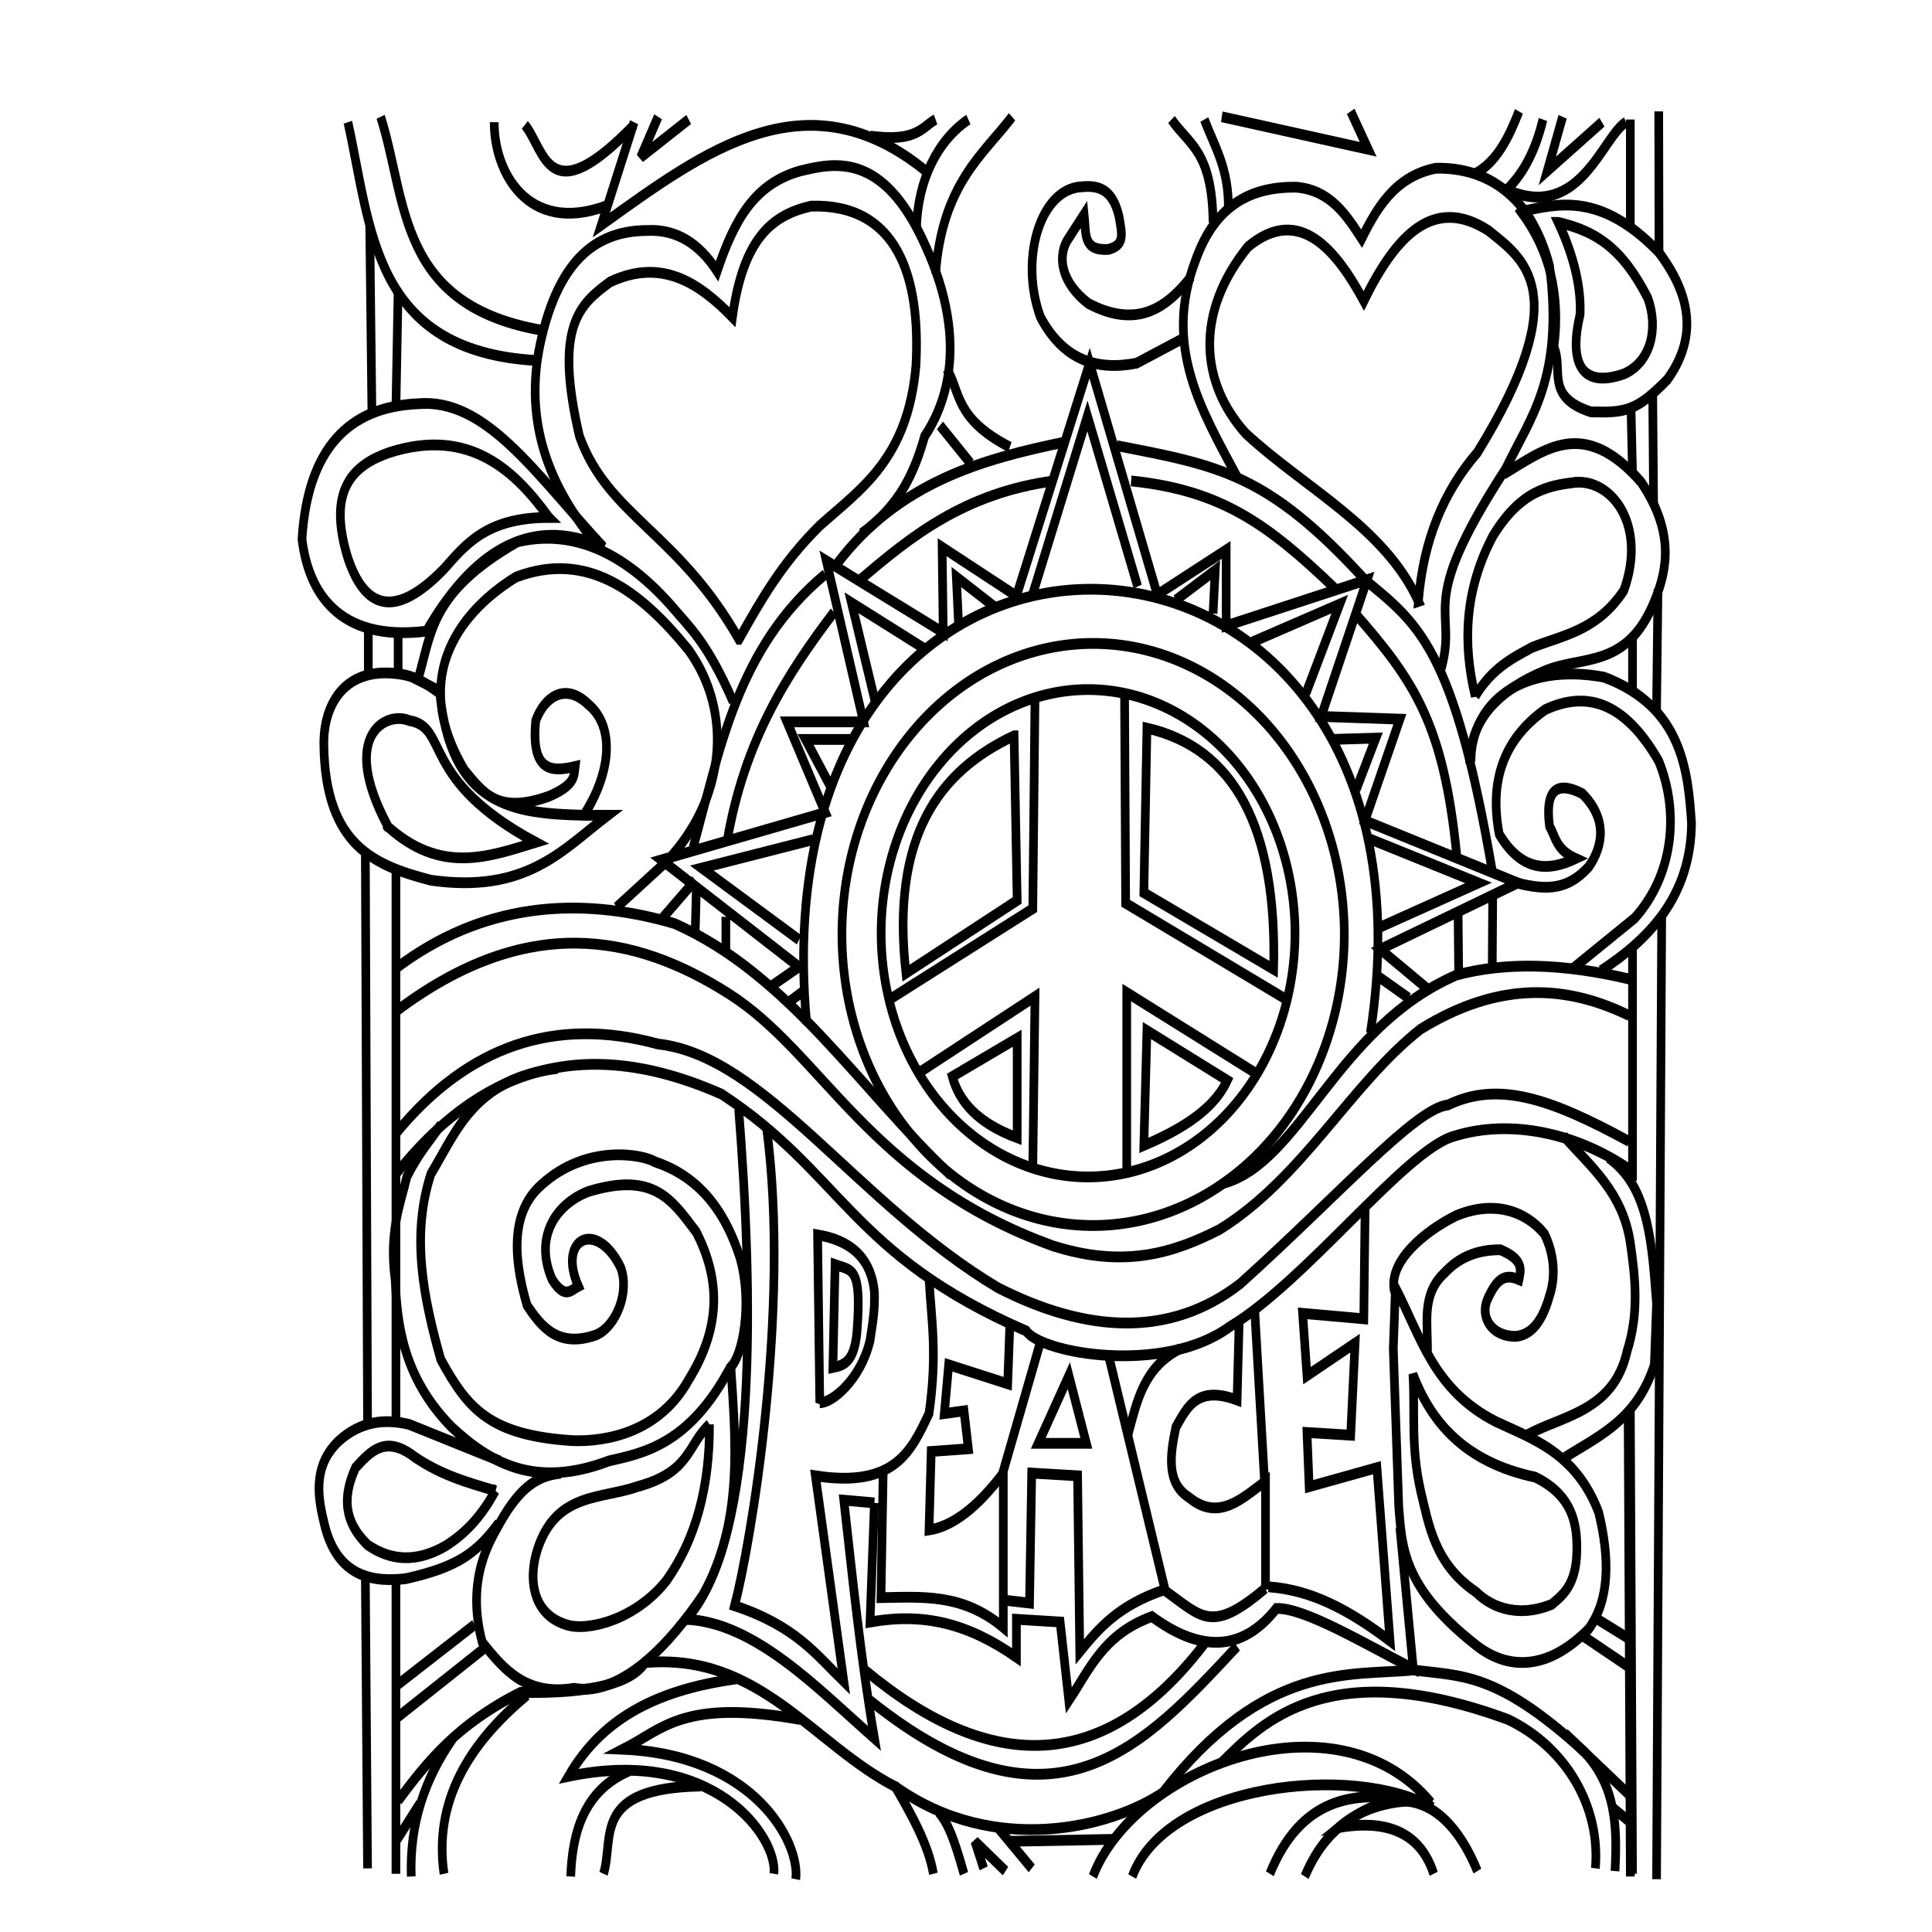<?xml version="1.0" encoding="UTF-8" standalone="no"?>
<!-- Created with Inkscape (http://www.inkscape.org/) -->
<svg
    xmlns:dc="http://purl.org/dc/elements/1.1/"
    xmlns:cc="http://creativecommons.org/ns#"
    xmlns:rdf="http://www.w3.org/1999/02/22-rdf-syntax-ns#"
    xmlns:svg="http://www.w3.org/2000/svg"
    xmlns="http://www.w3.org/2000/svg"
    xmlns:inkscape="http://www.inkscape.org/namespaces/inkscape"
    xmlns:sodipodi="http://sodipodi.sourceforge.net/DTD/sodipodi-0.dtd"
    xmlns:ns1="http://sozi.baierouge.fr"
    xmlns:xlink="http://www.w3.org/1999/xlink"
    version="1.1"
    width="1000"
    height="1000"
    id="svg2"
  >
  <defs
      id="defs4"
  />
  <g
      transform="translate(0,-52.362)"
      id="layer1"
    >
    <g
        transform="matrix(2.53,0,0,3.135,-660.15,-1199.364)"
        id="g3292"
        style="stroke:#000000;stroke-width:1.775;stroke-miterlimit:4;stroke-opacity:1;stroke-dasharray:none"
      >
      <path
          d="m 468.394,468.394 0.632,27.181 -22.756,12.01 c -3.12,-22.604 6.775,-33.377 22.124,-39.191 z"
          transform="translate(0,52.362)"
          id="path3000"
          style="fill:none;stroke:#000000;stroke-width:1.775;stroke-linecap:butt;stroke-linejoin:miter;stroke-miterlimit:4;stroke-opacity:1;stroke-dasharray:none"
      />
      <path
          d="m 495.575,467.13 -0.632,27.181 26.549,12.642 c 0.757,-23.525 -8.133,-36.525 -25.917,-39.823 z"
          transform="translate(0,52.362)"
          id="path3002"
          style="fill:none;stroke:#000000;stroke-width:1.775;stroke-linecap:butt;stroke-linejoin:miter;stroke-miterlimit:4;stroke-opacity:1;stroke-dasharray:none"
      />
      <path
          d="m 495.575,517.067 16.435,8.217 c -2.081,3.584 -6.593,7.162 -17.067,10.746 z"
          transform="translate(0,52.362)"
          id="path3004"
          style="fill:none;stroke:#000000;stroke-width:1.775;stroke-linecap:butt;stroke-linejoin:miter;stroke-miterlimit:4;stroke-opacity:1;stroke-dasharray:none"
      />
      <path
          d="m 469.027,518.331 0,16.435 c -8.125,-2.446 -11.878,-5.985 -13.274,-10.114 z"
          transform="translate(0,52.362)"
          id="path3006"
          style="fill:none;stroke:#000000;stroke-width:1.775;stroke-linecap:butt;stroke-linejoin:miter;stroke-miterlimit:4;stroke-opacity:1;stroke-dasharray:none"
      />
      <path
          d="m 528.989,501.07 a 43.021,41.01 0 1 1 -86.042,0 43.021,41.01 0 1 1 86.042,0 z"
          transform="matrix(0.984,0,0,0.981,5.339,61.808)"
          id="path3012"
          style="fill:none;stroke:#000000;stroke-width:1.807;stroke-linecap:butt;stroke-linejoin:miter;stroke-miterlimit:4;stroke-opacity:1;stroke-dasharray:none"
      />
      <path
          d="m 472.671,462.071 -0.447,34.864 -29.277,14.973"
          transform="translate(0,52.362)"
          id="path3014"
          style="fill:none;stroke:#000000;stroke-width:1.775;stroke-linecap:butt;stroke-linejoin:miter;stroke-miterlimit:4;stroke-opacity:1;stroke-dasharray:none"
      />
      <path
          d="m 449.428,523.753 23.242,-12.292 -0.447,28.159"
          transform="translate(0,52.362)"
          id="path3016"
          style="fill:none;stroke:#000000;stroke-width:1.775;stroke-linecap:butt;stroke-linejoin:miter;stroke-miterlimit:4;stroke-opacity:1;stroke-dasharray:none"
      />
      <path
          d="m 491.444,540.068 0,-29.277 26.595,13.409"
          transform="translate(0,52.362)"
          id="path3018"
          style="fill:none;stroke:#000000;stroke-width:1.775;stroke-linecap:butt;stroke-linejoin:miter;stroke-miterlimit:4;stroke-opacity:1;stroke-dasharray:none"
      />
      <path
          d="m 524.072,511.909 -32.852,-15.867 -0.223,-34.417"
          transform="translate(0,52.362)"
          id="path3020"
          style="fill:none;stroke:#000000;stroke-width:1.775;stroke-linecap:butt;stroke-linejoin:miter;stroke-miterlimit:4;stroke-opacity:1;stroke-dasharray:none"
      />
      <path
          d="m 564.97,519.172 a 53.748,49.949 0 1 1 -107.496,0 53.748,49.949 0 1 1 107.496,0 z"
          transform="matrix(0.956,0,0,0.962,-4.164,54.116)"
          id="path3022"
          style="fill:none;stroke:#000000;stroke-width:1.851;stroke-linecap:butt;stroke-linejoin:miter;stroke-miterlimit:4;stroke-opacity:1;stroke-dasharray:none"
      />
      <path
          d="m 425.963,515.931 c -11.327,-99.135 133.328,-92.585 115.318,1.564"
          transform="translate(0,52.362)"
          id="path3024"
          style="fill:none;stroke:#000000;stroke-width:1.775;stroke-linecap:butt;stroke-linejoin:miter;stroke-miterlimit:4;stroke-opacity:1;stroke-dasharray:none"
      />
      <path
          d="m 418.811,509.674 5.587,-3.129 -28.159,-17.655 33.523,-7.822 -7.822,-14.973 15.644,0 -7.598,-26.595 23.913,11.845 -0.223,-14.08 15.197,8.045 14.973,-38.439 13.856,38.216 14.08,-7.375 0,12.515 28.83,-7.598 -9.386,22.572 16.091,0.447 -7.152,16.761 31.288,10.28 -28.159,10.951 9.61,6.481"
          transform="translate(0,52.362)"
          id="path3026"
          style="fill:none;stroke:#000000;stroke-width:1.775;stroke-linecap:butt;stroke-linejoin:miter;stroke-miterlimit:4;stroke-opacity:1;stroke-dasharray:none"
      />
      <path
          d="m 549.103,511.685 -6.258,-3.576"
          transform="translate(0,52.362)"
          id="path3028"
          style="fill:none;stroke:#000000;stroke-width:1.775;stroke-linecap:butt;stroke-linejoin:miter;stroke-miterlimit:4;stroke-opacity:1;stroke-dasharray:none"
      />
      <path
          d="m 543.069,500.064 20.337,-7.375 -22.572,-7.375"
          transform="translate(0,52.362)"
          id="path3030"
          style="fill:none;stroke:#000000;stroke-width:1.775;stroke-linecap:butt;stroke-linejoin:miter;stroke-miterlimit:4;stroke-opacity:1;stroke-dasharray:none"
      />
      <path
          d="m 538.376,477.268 4.023,-8.492 -9.163,0.223"
          transform="translate(0,52.362)"
          id="path3032"
          style="fill:none;stroke:#000000;stroke-width:1.775;stroke-linecap:butt;stroke-linejoin:miter;stroke-miterlimit:4;stroke-opacity:1;stroke-dasharray:none"
      />
      <path
          d="m 528.095,461.401 6.928,-14.75 -17.879,6.258"
          transform="translate(0,52.362)"
          id="path3034"
          style="fill:none;stroke:#000000;stroke-width:1.775;stroke-linecap:butt;stroke-linejoin:miter;stroke-miterlimit:4;stroke-opacity:1;stroke-dasharray:none"
      />
      <path
          d="m 509.099,448.215 0.447,-7.152 -8.045,4.917"
          transform="translate(0,52.362)"
          id="path3036"
          style="fill:none;stroke:#000000;stroke-width:1.775;stroke-linecap:butt;stroke-linejoin:miter;stroke-miterlimit:4;stroke-opacity:1;stroke-dasharray:none"
      />
      <path
          d="m 493.679,443.746 -10.28,-28.159 -11.398,29.947"
          transform="translate(0,52.362)"
          id="path3038"
          style="fill:none;stroke:#000000;stroke-width:1.775;stroke-linecap:butt;stroke-linejoin:miter;stroke-miterlimit:4;stroke-opacity:1;stroke-dasharray:none"
      />
      <path
          d="m 464.402,447.098 -7.822,-4.917 0.447,7.598"
          transform="translate(0,52.362)"
          id="path3040"
          style="fill:none;stroke:#000000;stroke-width:1.775;stroke-linecap:butt;stroke-linejoin:miter;stroke-miterlimit:4;stroke-opacity:1;stroke-dasharray:none"
      />
      <path
          d="m 450.546,454.249 -15.42,-7.822 4.917,16.538"
          transform="translate(0,52.362)"
          id="path3042"
          style="fill:none;stroke:#000000;stroke-width:1.775;stroke-linecap:butt;stroke-linejoin:miter;stroke-miterlimit:4;stroke-opacity:1;stroke-dasharray:none"
      />
      <path
          d="m 435.349,468.999 -9.61,0 5.14,7.822"
          transform="translate(0,52.362)"
          id="path3044"
          style="fill:none;stroke:#000000;stroke-width:1.775;stroke-linecap:butt;stroke-linejoin:miter;stroke-miterlimit:4;stroke-opacity:1;stroke-dasharray:none"
      />
      <path
          d="m 427.303,485.537 -22.795,4.693 19.89,11.845"
          transform="translate(0,52.362)"
          id="path3046"
          style="fill:none;stroke:#000000;stroke-width:1.775;stroke-linecap:butt;stroke-linejoin:miter;stroke-miterlimit:4;stroke-opacity:1;stroke-dasharray:none"
      />
      <path
          d="m 421.94,512.579 3.352,-2.011"
          transform="translate(0,52.362)"
          id="path3048"
          style="fill:none;stroke:#000000;stroke-width:1.775;stroke-linecap:butt;stroke-linejoin:miter;stroke-miterlimit:4;stroke-opacity:1;stroke-dasharray:none"
      />
      <path
          d="m 409.425,498.276 0,5.587"
          transform="translate(0,52.362)"
          id="path3050"
          style="fill:none;stroke:#000000;stroke-width:1.775;stroke-linecap:butt;stroke-linejoin:miter;stroke-miterlimit:4;stroke-opacity:1;stroke-dasharray:none"
      />
      <path
          d="m 409.648,485.984 c 3.538,-16.971 12.533,-28.019 21.902,-37.992"
          transform="translate(0,52.362)"
          id="path3052"
          style="fill:none;stroke:#000000;stroke-width:1.775;stroke-linecap:butt;stroke-linejoin:miter;stroke-miterlimit:4;stroke-opacity:1;stroke-dasharray:none"
      />
      <path
          d="m 436.913,442.628 c 10.534,-7.274 21.428,-14.299 39.557,-16.314"
          transform="translate(0,52.362)"
          id="path3054"
          style="fill:none;stroke:#000000;stroke-width:1.775;stroke-linecap:butt;stroke-linejoin:miter;stroke-miterlimit:4;stroke-opacity:1;stroke-dasharray:none"
      />
      <path
          d="m 492.338,426.314 c 18.482,1.549 28.002,7.168 41.568,17.655"
          transform="translate(0,52.362)"
          id="path3056"
          style="fill:none;stroke:#000000;stroke-width:1.775;stroke-linecap:butt;stroke-linejoin:miter;stroke-miterlimit:4;stroke-opacity:1;stroke-dasharray:none"
      />
      <path
          d="m 537.929,447.992 c 12.308,11.27 18.337,18.423 21.008,40.004"
          transform="translate(0,52.362)"
          id="path3058"
          style="fill:none;stroke:#000000;stroke-width:1.775;stroke-linecap:butt;stroke-linejoin:miter;stroke-miterlimit:4;stroke-opacity:1;stroke-dasharray:none"
      />
      <path
          d="m 559.225,497.262 0.131,10.52"
          transform="translate(0,52.362)"
          id="path3060"
          style="fill:none;stroke:#000000;stroke-width:1.775;stroke-linecap:butt;stroke-linejoin:miter;stroke-miterlimit:4;stroke-opacity:1;stroke-dasharray:none"
      />
      <path
          d="m 403.391,493.583 -0.223,6.928"
          transform="translate(0,52.362)"
          id="path3062"
          style="fill:none;stroke:#000000;stroke-width:1.775;stroke-linecap:butt;stroke-linejoin:miter;stroke-miterlimit:4;stroke-opacity:1;stroke-dasharray:none"
      />
      <path
          d="m 402.72,486.878 c 5.535,-16.155 8.95,-32.985 27.042,-45.144"
          transform="translate(0,52.362)"
          id="path3064"
          style="fill:none;stroke:#000000;stroke-width:1.775;stroke-linecap:butt;stroke-linejoin:miter;stroke-miterlimit:4;stroke-opacity:1;stroke-dasharray:none"
      />
      <path
          d="m 432.22,439.946 c 12.657,-13.425 29.584,-17.243 46.932,-20.114"
          transform="translate(0,52.362)"
          id="path3066"
          style="fill:none;stroke:#000000;stroke-width:1.775;stroke-linecap:butt;stroke-linejoin:miter;stroke-miterlimit:4;stroke-opacity:1;stroke-dasharray:none"
      />
      <path
          d="m 489.432,420.503 c 21.148,3.299 31.012,4.71 50.731,22.125 10.727,7.198 18.225,10.984 26.148,48.496"
          transform="translate(0,52.362)"
          id="path3068"
          style="fill:none;stroke:#000000;stroke-width:1.775;stroke-linecap:butt;stroke-linejoin:miter;stroke-miterlimit:4;stroke-opacity:1;stroke-dasharray:none"
      />
      <path
          d="m 566.311,495.147 -0.093,11.452"
          transform="translate(0,52.362)"
          id="path3070"
          style="fill:none;stroke:#000000;stroke-width:1.775;stroke-linecap:butt;stroke-linejoin:miter;stroke-miterlimit:4;stroke-opacity:1;stroke-dasharray:none"
      />
      <path
          d="m 341.812,506.861 c 17.485,-10.753 37.243,-12.188 57.108,-7.468 23.352,8.351 37.948,27.403 56.542,41.568"
          transform="translate(0,52.362)"
          id="path3072"
          style="fill:none;stroke:#000000;stroke-width:1.775;stroke-linecap:butt;stroke-linejoin:miter;stroke-miterlimit:4;stroke-opacity:1;stroke-dasharray:none"
      />
      <path
          d="m 511.11,542.303 c 16.001,-3.412 23.169,-25.789 47.826,-34.417 9.985,-2.157 21.75,-1.94 35.311,0.67"
          transform="translate(0,52.362)"
          id="path3074"
          style="fill:none;stroke:#000000;stroke-width:1.775;stroke-linecap:butt;stroke-linejoin:miter;stroke-miterlimit:4;stroke-opacity:1;stroke-dasharray:none"
      />
      <path
          d="m 342.101,513.789 c 26.509,-16.075 48.592,-12.758 67.994,-2.774 19.323,9.955 28.562,30.52 66.152,41.568 14.652,3.807 24.845,1.173 34.193,-2.682 16.894,-8.409 26.946,-24.105 41.121,-33.076 16.227,-8.074 30.023,-7.231 42.686,-2.235"
          transform="translate(0,52.362)"
          id="path3076"
          style="fill:none;stroke:#000000;stroke-width:1.775;stroke-linecap:butt;stroke-linejoin:miter;stroke-miterlimit:4;stroke-opacity:1;stroke-dasharray:none"
      />
      <path
          d="m 341.932,534.034 c 14.617,-14.407 32.464,-19.414 53.636,-14.75 21.895,1.975 40.537,26.251 69.504,40.227 18.073,7.454 35.218,8.343 49.614,-0.67 20.49,-14.901 35.773,-28.909 42.462,-29.5 10.304,-3.971 20.831,-1.125 37.099,6.034"
          transform="translate(0,52.362)"
          id="path3078"
          style="fill:none;stroke:#000000;stroke-width:1.775;stroke-linecap:butt;stroke-linejoin:miter;stroke-miterlimit:4;stroke-opacity:1;stroke-dasharray:none"
      />
      <path
          d="m 342.156,540.515 c 16.27,-16.297 37.024,-23.422 66.375,-12.962 24.723,13.02 26.43,26.526 62.352,39.11 3.102,3.736 28.165,7.25 41.568,-0.67 15.674,-7.545 36.177,-29.394 46.038,-31.511 11.516,-2.892 25.101,-0.452 35.981,5.587"
          transform="translate(0,52.362)"
          id="path3080"
          style="fill:none;stroke:#000000;stroke-width:1.775;stroke-linecap:butt;stroke-linejoin:miter;stroke-miterlimit:4;stroke-opacity:1;stroke-dasharray:none"
      />
      <path
          d="m 375.008,523.306 c -16.897,1.683 -20.441,10.042 -25.924,17.432 -4.093,10.206 -1.542,20.412 2.011,30.617 5.543,8.184 10.02,12.49 26.818,13.409 7.305,0.232 17.994,-1.483 23.913,-10.057 7.152,-9.29 6.026,-17.287 1.564,-24.36 -5.094,-5.464 -8.762,-9.996 -22.125,-6.705 -6.774,2.138 -11.088,7.64 -7.375,14.527 2.633,3.329 3.862,1.746 5.364,1.117 -4.331,-7.945 3.736,-11.149 8.639,-3.145 1.915,4.041 -0.889,9.799 -5.063,11.19 -7.618,2.142 -11.076,-1.257 -14.08,-4.917 -3.204,-8.812 -2.874,-15.748 2.944,-19.879 9.28,-6.827 20.794,-5.003 23.204,-3.81 7.885,2.133 13.905,6.907 17.432,15.867 2.613,7.525 0.501,16.345 -2.011,18.102 -8.329,12.638 -17.535,14.086 -24.807,15.42 -15.044,4.613 -24.215,0.416 -32.182,-5.587 -10.277,-8.461 -11.118,-17.477 -11.556,-24.322 -1.346,-7.976 1.136,-12.598 2.393,-17.023 2.533,-4.063 4.434,-5.607 6.966,-8.596"
          transform="translate(0,52.362)"
          id="path3084"
          style="fill:none;stroke:#000000;stroke-width:1.775;stroke-linecap:butt;stroke-linejoin:miter;stroke-miterlimit:4;stroke-opacity:1;stroke-dasharray:none"
      />
      <path
          d="m 410.416,572.271 c 1.016,12.555 2.585,25.996 -5.685,37.971 -6.428,7.727 -16.601,16.845 -26.371,15.42 -9.705,1.297 -14.318,-3.062 -18.773,-7.598 -3.541,-10.796 2.013,-17.27 3.576,-19.667 4.321,-6.261 8.167,-7.92 12.488,-8.242"
          transform="translate(0,52.362)"
          id="path3086"
          style="fill:none;stroke:#000000;stroke-width:1.775;stroke-linecap:butt;stroke-linejoin:miter;stroke-miterlimit:4;stroke-opacity:1;stroke-dasharray:none"
      />
      <path
          d="m 406.072,582.083 c 0.073,10.354 -2.829,18.923 -8.716,25.701 -6.363,6.593 -16.355,8.531 -20.561,7.375 -7.397,-1.841 -7.884,-8.281 -5.587,-13.186 3.999,-8.614 12.833,-7.558 20.114,-9.61 10.954,-2.42 10.144,-6.802 14.75,-10.28 z"
          transform="translate(0,52.362)"
          id="path3088"
          style="fill:none;stroke:#000000;stroke-width:1.775;stroke-linecap:butt;stroke-linejoin:miter;stroke-miterlimit:4;stroke-opacity:1;stroke-dasharray:none"
      />
      <path
          d="m 362.94,598.397 c -4.58,4.974 -8.325,7.218 -18.996,9.163 -6.441,0.585 -14.222,-0.053 -16.761,-9.386 -1.502,-4.879 -1.887,-9.579 3.129,-13.409 4.441,-3.184 9.268,-3.661 14.303,-2.682 l 18.549,6.034"
          transform="translate(0,52.362)"
          id="path3090"
          style="fill:none;stroke:#000000;stroke-width:1.775;stroke-linecap:butt;stroke-linejoin:miter;stroke-miterlimit:4;stroke-opacity:1;stroke-dasharray:none"
      />
      <path
          d="m 362.269,593.034 c -5.513,-1.307 -11.025,-2.542 -16.538,-5.587 -5.976,-3.702 -8.995,-0.896 -12.068,1.788 -3.345,5.981 -1.303,9.718 2.458,12.739 4.722,2.628 9.954,2.956 15.867,0.223 4.77,-2.383 7.885,-5.593 10.28,-9.163 z"
          transform="translate(0,52.362)"
          id="path3092"
          style="fill:none;stroke:#000000;stroke-width:1.775;stroke-linecap:butt;stroke-linejoin:miter;stroke-miterlimit:4;stroke-opacity:1;stroke-dasharray:none"
      />
      <path
          d="m 590.001,538.056 c 8.437,4.871 8.912,14.641 9.833,24.136 l -0.447,10.057 c -3.794,9.444 -11.811,11.851 -18.996,15.644"
          transform="translate(0,52.362)"
          id="path3094"
          style="fill:none;stroke:#000000;stroke-width:1.775;stroke-linecap:butt;stroke-linejoin:miter;stroke-miterlimit:4;stroke-opacity:1;stroke-dasharray:none"
      />
      <path
          d="m 573.505,583.745 c 7.221,-3.137 17.558,-3.869 20.295,-13.73 2.493,-6.338 1.687,-12.126 0.67,-17.879 -1.562,-8.441 -8.128,-12.594 -13.633,-17.655"
          transform="translate(0,52.362)"
          id="path3096"
          style="fill:none;stroke:#000000;stroke-width:1.775;stroke-linecap:butt;stroke-linejoin:miter;stroke-miterlimit:4;stroke-opacity:1;stroke-dasharray:none"
      />
      <path
          d="m 552.951,570.504 c 0.183,-5.066 -1.379,-9.808 3.527,-13.451 2.703,-2.363 6.314,-3.817 11.398,-3.799 4.8,1.639 4.217,3.278 3.799,4.917 -2.787,-0.972 -4.502,-0.266 -6.481,3.352 -1.403,2.756 0.694,6.01 5.811,6.034 3.198,-0.236 5.451,-2.438 6.928,-6.705 1.389,-3.389 0.865,-7.117 -1.063,-10.242 -3.763,-3.685 -10.257,-5.644 -18.157,-2.944 -6.177,2.511 -13.963,7.505 -12.472,12.567"
          transform="translate(0,52.362)"
          id="path3098"
          style="fill:none;stroke:#000000;stroke-width:1.775;stroke-linecap:butt;stroke-linejoin:miter;stroke-miterlimit:4;stroke-opacity:1;stroke-dasharray:none"
      />
      <path
          d="m 546.421,559.511 c 5.258,8.226 7.826,16.886 20.561,22.125 7.138,2.735 16.277,4.984 21.008,14.973 2.338,7.774 2.198,14.422 -2.011,19.22 -8.612,7.142 -16.96,6.791 -23.466,2.458 -14.432,-9.257 -14.744,-15.766 -15.42,-22.572 l -1.117,-26.148 z"
          transform="translate(0,52.362)"
          id="path3100"
          style="fill:none;stroke:#000000;stroke-width:1.775;stroke-linecap:butt;stroke-linejoin:miter;stroke-miterlimit:4;stroke-opacity:1;stroke-dasharray:none"
      />
      <path
          d="m 549.997,573.814 c 3.63,7.723 10.382,14.478 25.03,16.985 6.633,2.613 8.376,6.56 8.492,10.951 0.223,6.451 -2.454,8.26 -5.14,10.057 -7.725,2.517 -13.104,-0.106 -15.42,-2.011 -8.565,-4.634 -9.732,-11.222 -11.398,-16.761 -2.057,-7.43 -1.102,-12.853 -1.564,-19.22 z"
          transform="translate(0,52.362)"
          id="path3102"
          style="fill:none;stroke:#000000;stroke-width:1.775;stroke-linecap:butt;stroke-linejoin:miter;stroke-miterlimit:4;stroke-opacity:1;stroke-dasharray:none"
      />
      <path
          d="m 358.023,615.159 -15.644,9.833"
          transform="translate(0,52.362)"
          id="path3104"
          style="fill:none;stroke:#000000;stroke-width:1.775;stroke-linecap:butt;stroke-linejoin:miter;stroke-miterlimit:4;stroke-opacity:1;stroke-dasharray:none"
      />
      <path
          d="m 359.811,619.181 -17.432,11.174"
          transform="translate(0,52.362)"
          id="path3106"
          style="fill:none;stroke:#000000;stroke-width:1.775;stroke-linecap:butt;stroke-linejoin:miter;stroke-miterlimit:4;stroke-opacity:1;stroke-dasharray:none"
      />
      <path
          d="m 591.342,655.833 c 0.421,-6.973 0.346,-13.864 -6.258,-19.667 -18.064,-13.347 -25.215,-12.446 -34.99,-13.54 -12.702,1.041 -30.369,-1.485 -51.275,20.245 -10.366,5.737 -34.378,10.636 -54.53,-0.894 -17.014,-7.013 -27.885,-22.217 -51.402,-20.561 -2.813,3.343 -10.751,5.148 -25.477,4.917 -12.879,5.204 -19.171,11.505 -25.03,17.879"
          transform="translate(0,52.362)"
          id="path3108"
          style="fill:none;stroke:#000000;stroke-width:1.775;stroke-linecap:butt;stroke-linejoin:miter;stroke-miterlimit:4;stroke-opacity:1;stroke-dasharray:none"
      />
      <path
          d="m 353.553,633.931 c -5.571,6.502 -8.873,13.912 -8.492,22.795"
          transform="translate(0,52.362)"
          id="path3110"
          style="fill:none;stroke:#000000;stroke-width:1.775;stroke-linecap:butt;stroke-linejoin:miter;stroke-miterlimit:4;stroke-opacity:1;stroke-dasharray:none"
      />
      <path
          d="m 368.75,626.78 c -12.178,8.204 -19.087,17.726 -16.985,29.5"
          transform="translate(0,52.362)"
          id="path3112"
          style="fill:none;stroke:#000000;stroke-width:1.775;stroke-linecap:butt;stroke-linejoin:miter;stroke-miterlimit:4;stroke-opacity:1;stroke-dasharray:none"
      />
      <path
          d="m 341.932,608.007 0,48.273"
          transform="translate(0,52.362)"
          id="path3114"
          style="fill:none;stroke:#000000;stroke-width:1.775;stroke-linecap:butt;stroke-linejoin:miter;stroke-miterlimit:4;stroke-opacity:1;stroke-dasharray:none"
      />
      <path
          d="m 335.675,607.56 0.447,47.826"
          transform="translate(0,52.362)"
          id="path3116"
          style="fill:none;stroke:#000000;stroke-width:1.775;stroke-linecap:butt;stroke-linejoin:miter;stroke-miterlimit:4;stroke-opacity:1;stroke-dasharray:none"
      />
      <path
          d="m 594.47,579.848 0.447,76.432"
          transform="translate(0,52.362)"
          id="path3118"
          style="fill:none;stroke:#000000;stroke-width:1.775;stroke-linecap:butt;stroke-linejoin:miter;stroke-miterlimit:4;stroke-opacity:1;stroke-dasharray:none"
      />
      <path
          d="m 600.886,498.418 -1.052,158.756"
          transform="translate(0,52.362)"
          id="path3120"
          style="fill:none;stroke:#000000;stroke-width:1.775;stroke-linecap:butt;stroke-linejoin:miter;stroke-miterlimit:4;stroke-opacity:1;stroke-dasharray:none"
      />
      <path
          d="m 346.849,644.659 -4.917,6.258"
          transform="translate(0,52.362)"
          id="path3122"
          style="fill:none;stroke:#000000;stroke-width:1.775;stroke-linecap:butt;stroke-linejoin:miter;stroke-miterlimit:4;stroke-opacity:1;stroke-dasharray:none"
      />
      <path
          d="m 411.551,624.098 c -17.241,1.915 -27.792,7.026 -34.308,16.091 29.733,-5.01 42.792,9.986 42.015,16.091"
          transform="translate(0,52.362)"
          id="path3124"
          style="fill:none;stroke:#000000;stroke-width:1.775;stroke-linecap:butt;stroke-linejoin:miter;stroke-miterlimit:4;stroke-opacity:1;stroke-dasharray:none"
      />
      <path
          d="m 424.622,630.803 c -23.92,-3.44 -28.102,1.578 -36.205,4.917 27.091,0.961 36.248,15.562 35.311,21.455"
          transform="translate(0,52.362)"
          id="path3126"
          style="fill:none;stroke:#000000;stroke-width:1.775;stroke-linecap:butt;stroke-linejoin:miter;stroke-miterlimit:4;stroke-opacity:1;stroke-dasharray:none"
      />
      <path
          d="m 404.296,641.792 c -22.459,0.325 -17.647,8.551 -19.901,14.488"
          transform="translate(0,52.362)"
          id="path3128"
          style="fill:none;stroke:#000000;stroke-width:1.775;stroke-linecap:butt;stroke-linejoin:miter;stroke-miterlimit:4;stroke-opacity:1;stroke-dasharray:none"
      />
      <path
          d="m 389.708,639.268 c -9.61,3.343 -11.723,10.623 -12.019,17.459"
          transform="translate(0,52.362)"
          id="path3130"
          style="fill:none;stroke:#000000;stroke-width:1.775;stroke-linecap:butt;stroke-linejoin:miter;stroke-miterlimit:4;stroke-opacity:1;stroke-dasharray:none"
      />
      <path
          d="m 443.841,641.53 c 3.576,4.977 7.042,9.947 8.045,14.75"
          transform="translate(0,52.362)"
          id="path3132"
          style="fill:none;stroke:#000000;stroke-width:1.775;stroke-linecap:butt;stroke-linejoin:miter;stroke-miterlimit:4;stroke-opacity:1;stroke-dasharray:none"
      />
      <path
          d="m 452.966,646.103 c 1.937,1.891 3.084,4.203 5.179,10.177"
          transform="translate(0,52.362)"
          id="path3134"
          style="fill:none;stroke:#000000;stroke-width:1.775;stroke-linecap:butt;stroke-linejoin:miter;stroke-miterlimit:4;stroke-opacity:1;stroke-dasharray:none"
      />
      <path
          d="m 465.084,648.654 6.917,6.732"
          transform="translate(0,52.362)"
          id="path3136"
          style="fill:none;stroke:#000000;stroke-width:1.775;stroke-linecap:butt;stroke-linejoin:miter;stroke-miterlimit:4;stroke-opacity:1;stroke-dasharray:none"
      />
      <path
          d="m 462.167,655.386 -1.788,-4.47 6.258,4.917"
          transform="translate(0,52.362)"
          id="path3138"
          style="fill:none;stroke:#000000;stroke-width:1.775;stroke-linecap:butt;stroke-linejoin:miter;stroke-miterlimit:4;stroke-opacity:1;stroke-dasharray:none"
      />
      <path
          d="m 553.715,644.582 c -19.491,-18.841 -60.8,-5.765 -69.199,12.145"
          transform="translate(0,52.362)"
          id="path3140"
          style="fill:none;stroke:#000000;stroke-width:1.775;stroke-linecap:butt;stroke-linejoin:miter;stroke-miterlimit:4;stroke-opacity:1;stroke-dasharray:none"
      />
      <path
          d="m 554.031,645.345 c -16.211,-7.357 -54.334,-4.056 -61.47,11.382"
          transform="translate(0,52.362)"
          id="path3142"
          style="fill:none;stroke:#000000;stroke-width:1.775;stroke-linecap:butt;stroke-linejoin:miter;stroke-miterlimit:4;stroke-opacity:1;stroke-dasharray:none"
      />
      <path
          d="m 510.729,638.008 c 8.593,-6.943 22.324,-18.02 58.711,-7.206 12.085,4.694 18.942,14.547 17.879,24.583"
          transform="translate(0,52.362)"
          id="path3144"
          style="fill:none;stroke:#000000;stroke-width:1.775;stroke-linecap:butt;stroke-linejoin:miter;stroke-miterlimit:4;stroke-opacity:1;stroke-dasharray:none"
      />
      <path
          d="m 527.872,656.727 c 3.914,-7.558 10.84,-12.104 21.902,-12.515 -12.121,-1.824 -22.852,-0.315 -29.053,12.068"
          transform="translate(0,52.362)"
          id="path3146"
          style="fill:none;stroke:#000000;stroke-width:1.775;stroke-linecap:butt;stroke-linejoin:miter;stroke-miterlimit:4;stroke-opacity:1;stroke-dasharray:none"
      />
      <path
          d="m 554.243,656.28 c -3.351,-8.396 -12.508,-8.579 -19.355,-7.653 14.33,-9.291 23.415,-2.404 28.295,7.206"
          transform="translate(0,52.362)"
          id="path3148"
          style="fill:none;stroke:#000000;stroke-width:1.775;stroke-linecap:butt;stroke-linejoin:miter;stroke-miterlimit:4;stroke-opacity:1;stroke-dasharray:none"
      />
      <path
          d="m 467.711,650.916 20.881,-0.316"
          transform="translate(0,52.362)"
          id="path3150"
          style="fill:none;stroke:#000000;stroke-width:1.775;stroke-linecap:butt;stroke-linejoin:miter;stroke-miterlimit:4;stroke-opacity:1;stroke-dasharray:none"
      />
      <path
          d="m 438.031,622.757 c 25.511,17.073 48.982,17.325 69.727,-4.917"
          transform="translate(0,52.362)"
          id="path3152"
          style="fill:none;stroke:#000000;stroke-width:1.775;stroke-linecap:butt;stroke-linejoin:miter;stroke-miterlimit:4;stroke-opacity:1;stroke-dasharray:none"
      />
      <path
          d="m 438.925,627.674 c 37.496,24.29 56.188,7.443 75.091,-8.939"
          transform="translate(0,52.362)"
          id="path3154"
          style="fill:none;stroke:#000000;stroke-width:1.775;stroke-linecap:butt;stroke-linejoin:miter;stroke-miterlimit:4;stroke-opacity:1;stroke-dasharray:none"
      />
      <path
          d="m 412.051,530.018 c 2.84,29.215 4.358,70.862 -10.727,84.247 14.08,0.556 26.662,11.246 38.495,19.667 -2.93,-13.956 -4.458,-26.509 -6.258,-39.333 l 6.258,0.447"
          transform="translate(0,52.362)"
          id="path3156"
          style="fill:none;stroke:#000000;stroke-width:1.775;stroke-linecap:butt;stroke-linejoin:miter;stroke-miterlimit:4;stroke-opacity:1;stroke-dasharray:none"
      />
      <path
          d="m 417.743,532.993 c 5.004,30.281 -3.313,69.119 -6.53,79.037 12.477,3.334 16.679,8.047 22.349,12.515 l -5.811,-33.97 c 16.37,2.06 19.636,-4.218 23.242,-10.28 1.773,-10.108 0.436,-15.553 0,-22.349"
          transform="translate(0,52.362)"
          id="path3158"
          style="fill:none;stroke:#000000;stroke-width:1.775;stroke-linecap:butt;stroke-linejoin:miter;stroke-miterlimit:4;stroke-opacity:1;stroke-dasharray:none"
      />
      <path
          d="M 428.644,578.507 428.197,550.795 c 6.662,0.898 10.914,3.724 11.621,9.386 0.097,2.682 -0.175,4.316 -0.894,8.045 -1.881,6.423 -7.714,10.315 -10.28,10.28 z"
          transform="translate(0,52.362)"
          id="path3160"
          style="fill:none;stroke:#000000;stroke-width:1.775;stroke-linecap:butt;stroke-linejoin:miter;stroke-miterlimit:4;stroke-opacity:1;stroke-dasharray:none"
      />
      <path
          d="m 431.773,555.712 -0.447,16.985 c 2.416,-0.382 4.36,-1.075 4.917,-5.811 1.053,-10.965 -1.027,-10.164 -4.47,-11.174 z"
          transform="translate(0,52.362)"
          id="path3162"
          style="fill:none;stroke:#000000;stroke-width:1.775;stroke-linecap:butt;stroke-linejoin:miter;stroke-miterlimit:4;stroke-opacity:1;stroke-dasharray:none"
      />
      <path
          d="m 439.819,595.045 -0.894,19.667 c 11.089,-1.575 20.047,0.252 29.947,5.811 l 0,-6.258 8.939,0.447 1.788,12.962 c 4.272,-5.174 7.074,-10.937 16.985,-13.856 9.609,5.695 18.25,6.064 25.477,-1.341 5.639,-0.172 18.075,5.822 28.001,9.937 l -2.736,-23.319"
          transform="translate(0,52.362)"
          id="path3164"
          style="fill:none;stroke:#000000;stroke-width:1.775;stroke-linecap:butt;stroke-linejoin:miter;stroke-miterlimit:4;stroke-opacity:1;stroke-dasharray:none"
      />
      <path
          d="m 441.607,590.128 -0.447,20.561 c 8.343,-0.097 16.687,-0.745 25.03,4.917 l 0,-25.477 c -5.066,5.405 -10.131,8.747 -15.197,9.386 l 0.447,-12.962 7.598,-0.447 -0.894,-6.258 -4.023,0.447 0.894,-8.045 12.068,3.129 0.447,-9.833"
          transform="translate(0,52.362)"
          id="path3166"
          style="fill:none;stroke:#000000;stroke-width:1.775;stroke-linecap:butt;stroke-linejoin:miter;stroke-miterlimit:4;stroke-opacity:1;stroke-dasharray:none"
      />
      <path
          d="m 465.973,590.401 7.892,-22.153"
          transform="translate(0,52.362)"
          id="path3168"
          style="fill:none;stroke:#000000;stroke-width:1.775;stroke-linecap:butt;stroke-linejoin:miter;stroke-miterlimit:4;stroke-opacity:1;stroke-dasharray:none"
      />
      <path
          d="m 487.742,570.755 11.523,38.593 c -9.682,2.652 -13.569,6.464 -17.432,10.28 l -0.447,-29.053 -9.386,-0.447 -0.447,21.455 -4.917,-0.447"
          transform="translate(0,52.362)"
          id="path3170"
          style="fill:none;stroke:#000000;stroke-width:1.775;stroke-linecap:butt;stroke-linejoin:miter;stroke-miterlimit:4;stroke-opacity:1;stroke-dasharray:none"
      />
      <path
          d="m 473.341,585.212 9.833,0 -3.576,-11.174 z"
          transform="translate(0,52.362)"
          id="path3172"
          style="fill:none;stroke:#000000;stroke-width:1.775;stroke-linecap:butt;stroke-linejoin:miter;stroke-miterlimit:4;stroke-opacity:1;stroke-dasharray:none"
      />
      <path
          d="m 514.463,564.497 -0.447,13.563 c -8.119,-2.458 -10.186,1.137 -12.515,4.47 -1.244,4.729 -1.94,9.239 2.682,11.621 6.027,3.977 10.766,0.23 15.644,-2.682 l 0,17.879"
          transform="translate(0,52.362)"
          id="path3174"
          style="fill:none;stroke:#000000;stroke-width:1.775;stroke-linecap:butt;stroke-linejoin:miter;stroke-miterlimit:4;stroke-opacity:1;stroke-dasharray:none"
      />
      <path
          d="m 498.798,609.271 c 7.964,4.479 9.725,7.593 20.952,-0.098"
          transform="translate(0,52.362)"
          id="path3176"
          style="fill:none;stroke:#000000;stroke-width:1.775;stroke-linecap:butt;stroke-linejoin:miter;stroke-miterlimit:4;stroke-opacity:1;stroke-dasharray:none"
      />
      <path
          d="m 491.667,583.871 c 1.833,-5.465 3.134,-11.142 10.727,-14.303"
          transform="translate(0,52.362)"
          id="path3178"
          style="fill:none;stroke:#000000;stroke-width:1.775;stroke-linecap:butt;stroke-linejoin:miter;stroke-miterlimit:4;stroke-opacity:1;stroke-dasharray:none"
      />
      <path
          d="m 517.591,562.863 2.095,29.304"
          transform="translate(0,52.362)"
          id="path3180"
          style="fill:none;stroke:#000000;stroke-width:1.775;stroke-linecap:butt;stroke-linejoin:miter;stroke-miterlimit:4;stroke-opacity:1;stroke-dasharray:none"
      />
      <path
          d="m 540.212,546.032 -0.272,18.619 -12.515,-0.894 0.894,10.28 9.833,-5.364 -0.894,15.197 -8.939,-0.447 0.447,8.939 13.856,-3.129 2.682,28.606 c -8.641,-5.276 -16.235,-8.43 -24.877,-8.939"
          transform="translate(0,52.362)"
          id="path3182"
          style="fill:none;stroke:#000000;stroke-width:1.775;stroke-linecap:butt;stroke-linejoin:miter;stroke-miterlimit:4;stroke-opacity:1;stroke-dasharray:none"
      />
      <path
          d="m 587.766,614.265 6.258,3.129"
          transform="translate(0,52.362)"
          id="path3184"
          style="fill:none;stroke:#000000;stroke-width:1.775;stroke-linecap:butt;stroke-linejoin:miter;stroke-miterlimit:4;stroke-opacity:1;stroke-dasharray:none"
      />
      <path
          d="m 584.637,616.947 9.833,5.364"
          transform="translate(0,52.362)"
          id="path3186"
          style="fill:none;stroke:#000000;stroke-width:1.775;stroke-linecap:butt;stroke-linejoin:miter;stroke-miterlimit:4;stroke-opacity:1;stroke-dasharray:none"
      />
      <path
          d="m 581.088,633.119 13.829,10.646"
          transform="translate(0,52.362)"
          id="path3188"
          style="fill:none;stroke:#000000;stroke-width:1.775;stroke-linecap:butt;stroke-linejoin:miter;stroke-miterlimit:4;stroke-opacity:1;stroke-dasharray:none"
      />
      <path
          d="m 590.448,645.106 4.023,2.682"
          transform="translate(0,52.362)"
          id="path3190"
          style="fill:none;stroke:#000000;stroke-width:1.775;stroke-linecap:butt;stroke-linejoin:miter;stroke-miterlimit:4;stroke-opacity:1;stroke-dasharray:none"
      />
      <path
          d="m 594.023,580.742 0.447,75.985"
          transform="translate(0,52.362)"
          id="path3192"
          style="fill:none;stroke:#000000;stroke-width:1.775;stroke-linecap:butt;stroke-linejoin:miter;stroke-miterlimit:4;stroke-opacity:1;stroke-dasharray:none"
      />
      <path
          d="m 387.076,496.712 10.28,-7.598 c 11.893,-10.234 13.663,-24.473 4.47,-34.864 -9.856,-9.765 -20.724,-16.495 -35.311,-12.068 -5.496,2.719 -24.22,13.26 -10.547,31.92 3.94,3.8 6.75,7.305 17.251,4.285 5.526,-1.926 5.112,-3.396 5.364,-4.917 -4.848,0.933 -9.069,0.862 -8.045,-7.598 1.788,-3.874 5.996,-6.348 10.727,-2.682 5.498,3.67 4.732,11.229 -0.894,18.326 -14.335,-0.31 -27.366,-1.392 -29.5,-20.561 l -4.47,-1.788 c 2.887,-7.598 2.331,-14.407 20.375,-22.795 9.928,-1.894 20.488,0.598 31.365,10.438 3.793,3.652 7.406,5.996 12.782,15.96"
          transform="translate(0,52.362)"
          id="path3194"
          style="fill:none;stroke:#000000;stroke-width:1.775;stroke-linecap:butt;stroke-linejoin:miter;stroke-miterlimit:4;stroke-opacity:1;stroke-dasharray:none"
      />
      <path
          d="m 403.167,492.242 -6.705,6.258"
          transform="translate(0,52.362)"
          id="path3196"
          style="fill:none;stroke:#000000;stroke-width:1.775;stroke-linecap:butt;stroke-linejoin:miter;stroke-miterlimit:4;stroke-opacity:1;stroke-dasharray:none"
      />
      <path
          d="m 380.819,481.515 4.47,0 c -9.288,5.738 -16.665,12.962 -36.205,10.727 -11.184,-2.381 -21.616,-5.507 -21.902,-22.349 -0.124,-6.779 4.419,-13.267 16.091,-11.621 3.605,0.532 5.715,2.06 8.122,3.391"
          transform="translate(0,52.362)"
          id="path3198"
          style="fill:none;stroke:#000000;stroke-width:1.775;stroke-linecap:butt;stroke-linejoin:miter;stroke-miterlimit:4;stroke-opacity:1;stroke-dasharray:none"
      />
      <path
          d="m 344.614,465.871 c 8.371,1.142 1.94,9.691 25.924,20.114 -9.763,2.418 -19.473,5.321 -30.394,-2.682 0,-0.745 0.027,0.614 0.027,-0.131 -9.817,-14.917 -0.241,-18.879 4.443,-17.301 z"
          transform="translate(0,52.362)"
          id="path3200"
          style="fill:none;stroke:#000000;stroke-width:1.775;stroke-linecap:butt;stroke-linejoin:miter;stroke-miterlimit:4;stroke-opacity:1;stroke-dasharray:none"
      />
      <path
          d="m 384.394,437.265 c -14.019,-12.216 -24.057,-24.694 -37.992,-23.689 -14.251,0.517 -22.547,7.531 -23.689,22.349 1.272,8.443 7.121,17.037 25.477,15.197 8.823,-12.362 20.675,-19.543 36.205,-13.856 z"
          transform="translate(0,52.362)"
          id="path3202"
          style="fill:none;stroke:#000000;stroke-width:1.775;stroke-linecap:butt;stroke-linejoin:miter;stroke-miterlimit:4;stroke-opacity:1;stroke-dasharray:none"
      />
      <path
          d="m 373.22,432.348 c -6.848,-7.604 -16.134,-14.982 -32.629,-10.727 -7.299,2.054 -12.847,6.033 -8.492,17.432 3.309,7.959 9.2,10.486 19.667,1.788 4.334,-3.923 8.617,-8.504 21.455,-8.492 z"
          transform="translate(0,52.362)"
          id="path3204"
          style="fill:none;stroke:#000000;stroke-width:1.775;stroke-linecap:butt;stroke-linejoin:miter;stroke-miterlimit:4;stroke-opacity:1;stroke-dasharray:none"
      />
      <path
          d="m 383.053,436.818 c -9.712,-9.433 -14.989,-20.076 -11.621,-33.076 3.893,-14.776 12.396,-18.739 21.902,-18.773 6.008,-0.246 10.678,2.185 14.303,6.705 3.548,-8.471 7.577,-14.374 16.985,-16.538 7.07,-1.383 16.985,-3.165 25.477,12.068 9.814,17.122 3.394,27.627 0,31.735 -2.051,5.818 -5.019,11.452 -12.962,16.091"
          transform="translate(0,52.362)"
          id="path3206"
          style="fill:none;stroke:#000000;stroke-width:1.775;stroke-linecap:butt;stroke-linejoin:miter;stroke-miterlimit:4;stroke-opacity:1;stroke-dasharray:none"
      />
      <path
          d="m 412.106,452.462 c -12.487,-17.712 -26.758,-20.346 -32.629,-33.523 -5.297,-18.336 0.151,-21.819 6.258,-25.477 10.351,-3.928 18.025,-0.035 25.03,5.811 2.233,-13.153 8.267,-16.883 16.091,-18.326 17.507,-0.438 22.464,11.46 21.455,26.371 -1.661,15.316 -11.128,20.225 -19.667,26.371 -7.845,6.258 -12.181,12.515 -16.538,18.773 z"
          transform="translate(0,52.362)"
          id="path3208"
          style="fill:none;stroke:#000000;stroke-width:1.775;stroke-linecap:butt;stroke-linejoin:miter;stroke-miterlimit:4;stroke-opacity:1;stroke-dasharray:none"
      />
      <path
          d="m 338.803,366.196 c 5.521,14.083 3.366,31.306 33.523,35.311"
          transform="translate(0,52.362)"
          id="path3210"
          style="fill:none;stroke:#000000;stroke-width:1.775;stroke-linecap:butt;stroke-linejoin:miter;stroke-miterlimit:4;stroke-opacity:1;stroke-dasharray:none"
      />
      <path
          d="m 332.099,367.09 c 4.845,17.573 5.035,37.753 38.439,39.333"
          transform="translate(0,52.362)"
          id="path3212"
          style="fill:none;stroke:#000000;stroke-width:1.775;stroke-linecap:butt;stroke-linejoin:miter;stroke-miterlimit:4;stroke-opacity:1;stroke-dasharray:none"
      />
      <path
          d="m 368.303,367.537 c 4.197,4.138 4.586,14.874 22.349,0"
          transform="translate(0,52.362)"
          id="path3214"
          style="fill:none;stroke:#000000;stroke-width:1.775;stroke-linecap:butt;stroke-linejoin:miter;stroke-miterlimit:4;stroke-opacity:1;stroke-dasharray:none"
      />
      <path
          d="m 362.046,367.09 c -0.091,8.061 6.71,18.581 22.795,13.856"
          transform="translate(0,52.362)"
          id="path3216"
          style="fill:none;stroke:#000000;stroke-width:1.775;stroke-linecap:butt;stroke-linejoin:miter;stroke-miterlimit:4;stroke-opacity:1;stroke-dasharray:none"
      />
      <path
          d="m 390.652,367.09 -6.705,16.985 c 21.215,-12.279 42.349,-25.231 67.046,-8.492"
          transform="translate(0,52.362)"
          id="path3218"
          style="fill:none;stroke:#000000;stroke-width:1.775;stroke-linecap:butt;stroke-linejoin:miter;stroke-miterlimit:4;stroke-opacity:1;stroke-dasharray:none"
      />
      <path
          d="m 395.569,366.196 -3.576,6.705 9.833,-6.258"
          transform="translate(0,52.362)"
          id="path3220"
          style="fill:none;stroke:#000000;stroke-width:1.775;stroke-linecap:butt;stroke-linejoin:miter;stroke-miterlimit:4;stroke-opacity:1;stroke-dasharray:none"
      />
      <path
          d="m 438.952,369.379 c 9.595,1.063 10.624,-1.52 13.382,-2.736"
          transform="translate(0,52.362)"
          id="path3222"
          style="fill:none;stroke:#000000;stroke-width:1.775;stroke-linecap:butt;stroke-linejoin:miter;stroke-miterlimit:4;stroke-opacity:1;stroke-dasharray:none"
      />
      <path
          d="m 448.415,384.707 c 0.272,-8.215 4.392,-14.616 10.623,-18.064"
          transform="translate(0,52.362)"
          id="path3224"
          style="fill:none;stroke:#000000;stroke-width:1.775;stroke-linecap:butt;stroke-linejoin:miter;stroke-miterlimit:4;stroke-opacity:1;stroke-dasharray:none"
      />
      <path
          d="m 452.334,392.121 c 1.337,-14.906 9.912,-19.807 15.644,-25.924"
          transform="translate(0,52.362)"
          id="path3226"
          style="fill:none;stroke:#000000;stroke-width:1.775;stroke-linecap:butt;stroke-linejoin:miter;stroke-miterlimit:4;stroke-opacity:1;stroke-dasharray:none"
      />
      <path
          d="m 454.569,407.765 c 2.942,3.739 1.446,8.152 12.962,12.962"
          transform="translate(0,52.362)"
          id="path3228"
          style="fill:none;stroke:#000000;stroke-width:1.775;stroke-linecap:butt;stroke-linejoin:miter;stroke-miterlimit:4;stroke-opacity:1;stroke-dasharray:none"
      />
      <path
          d="m 453.228,417.151 6.258,6.258"
          transform="translate(0,52.362)"
          id="path3230"
          style="fill:none;stroke:#000000;stroke-width:1.775;stroke-linecap:butt;stroke-linejoin:miter;stroke-miterlimit:4;stroke-opacity:1;stroke-dasharray:none"
      />
      <path
          d="m 500.607,366.643 c 3.478,4.151 8.325,5.109 8.492,16.985"
          transform="translate(0,52.362)"
          id="path3232"
          style="fill:none;stroke:#000000;stroke-width:1.775;stroke-linecap:butt;stroke-linejoin:miter;stroke-miterlimit:4;stroke-opacity:1;stroke-dasharray:none"
      />
      <path
          d="m 507.311,366.643 c 2.083,4.472 5.045,8.066 4.917,14.75"
          transform="translate(0,52.362)"
          id="path3234"
          style="fill:none;stroke:#000000;stroke-width:1.775;stroke-linecap:butt;stroke-linejoin:miter;stroke-miterlimit:4;stroke-opacity:1;stroke-dasharray:none"
      />
      <path
          d="m 504.629,392.568 c -5.092,5.31 -11.185,8.619 -21.008,4.47 -5.515,-3.427 -6.292,-7.486 -4.47,-10.28 l 3.576,-4.47 c 0.428,3.327 -0.306,6.024 4.917,5.811 3.427,-0.715 2.859,-2.428 2.235,-5.364 -1.538,-5.504 -5.442,-5.17 -8.492,-4.917 -7.921,1.043 -11.802,12.192 -7.598,21.455 4.633,7.02 11.463,8.912 19.667,7.598 l 9.386,-4.023"
          transform="translate(0,52.362)"
          id="path3236"
          style="fill:none;stroke:#000000;stroke-width:1.775;stroke-linecap:butt;stroke-linejoin:miter;stroke-miterlimit:4;stroke-opacity:1;stroke-dasharray:none"
      />
      <path
          d="m 514.016,425.643 c -7.149,-10.84 -15.209,-21.452 -8.492,-35.758 4.156,-9.417 11.655,-12.149 20.561,-12.068 7.066,0.468 10.364,4.712 13.409,8.492 2.967,-4.751 6.639,-10.259 15.197,-11.621 10.416,-0.171 19.417,4.453 23.242,16.091 2.907,18.743 -3.915,24.977 -8.939,33.523 -19.066,23.686 -9.342,22.694 -13.409,33.523"
          transform="translate(0,52.362)"
          id="path3238"
          style="fill:none;stroke:#000000;stroke-width:1.775;stroke-linecap:butt;stroke-linejoin:miter;stroke-miterlimit:4;stroke-opacity:1;stroke-dasharray:none"
      />
      <path
          d="m 551.114,446.204 c -6.809,-12.214 -23.22,-18.667 -35.311,-27.712 -9.28,-8.348 -10.529,-19.884 0.447,-30.841 10.671,-7.153 18.306,0.933 23.689,8.939 6.533,-10.732 14.207,-17.47 25.477,-11.621 6.985,4.569 18.107,9.999 -2.235,36.652 -6.925,6.453 -11.102,14.555 -12.068,24.583 z"
          transform="translate(0,52.362)"
          id="path3240"
          style="fill:none;stroke:#000000;stroke-width:1.775;stroke-linecap:butt;stroke-linejoin:miter;stroke-miterlimit:4;stroke-opacity:1;stroke-dasharray:none"
      />
      <path
          d="m 562.735,375.583 c 4.428,-1.978 6.868,-5.945 8.939,-10.28"
          transform="translate(0,52.362)"
          id="path3242"
          style="fill:none;stroke:#000000;stroke-width:1.775;stroke-linecap:butt;stroke-linejoin:miter;stroke-miterlimit:4;stroke-opacity:1;stroke-dasharray:none"
      />
      <path
          d="m 568.546,378.711 c 3.909,-2.796 6.52,-6.889 8.045,-12.068"
          transform="translate(0,52.362)"
          id="path3244"
          style="fill:none;stroke:#000000;stroke-width:1.775;stroke-linecap:butt;stroke-linejoin:miter;stroke-miterlimit:4;stroke-opacity:1;stroke-dasharray:none"
      />
      <path
          d="m 580.614,366.196 -3.129,8.939 11.174,-8.045"
          transform="translate(0,52.362)"
          id="path3246"
          style="fill:none;stroke:#000000;stroke-width:1.775;stroke-linecap:butt;stroke-linejoin:miter;stroke-miterlimit:4;stroke-opacity:1;stroke-dasharray:none"
      />
      <path
          d="m 569.548,378.368 c 14.661,5.012 19.231,-8.939 24.028,-11.278"
          transform="translate(0,52.362)"
          id="path3248"
          style="fill:none;stroke:#000000;stroke-width:1.775;stroke-linecap:butt;stroke-linejoin:miter;stroke-miterlimit:4;stroke-opacity:1;stroke-dasharray:none"
      />
      <path
          d="m 510.887,366.196 29.947,5.364 -3.576,-6.258"
          transform="translate(0,52.362)"
          id="path3250"
          style="fill:none;stroke:#000000;stroke-width:1.775;stroke-linecap:butt;stroke-linejoin:miter;stroke-miterlimit:4;stroke-opacity:1;stroke-dasharray:none"
      />
      <path
          d="m 572.122,381.84 c 7.476,-1.294 16.26,-3.259 28.159,6.705 4.421,4.793 9.464,12.399 1.788,21.008 -6.348,5.264 -8.6,5.512 -15.644,5.364 -9.541,-2.488 -5.562,-6.965 -7.598,-10.727 1.409,-8.664 -0.962,-16.068 -6.705,-22.349 z"
          transform="translate(0,52.362)"
          id="path3252"
          style="fill:none;stroke:#000000;stroke-width:1.775;stroke-linecap:butt;stroke-linejoin:miter;stroke-miterlimit:4;stroke-opacity:1;stroke-dasharray:none"
      />
      <path
          d="m 579.72,383.628 c 7.48,1.429 12.961,4.012 18.326,12.515 2.214,4.923 0.658,10.581 -4.917,12.515 -9.23,2.576 -11.11,-2.435 -8.939,-9.833 0.232,-4.282 -1.118,-9.387 -4.47,-15.197 z"
          transform="translate(0,52.362)"
          id="path3254"
          style="fill:none;stroke:#000000;stroke-width:1.775;stroke-linecap:butt;stroke-linejoin:miter;stroke-miterlimit:4;stroke-opacity:1;stroke-dasharray:none"
      />
      <path
          d="m 568.546,425.196 c 8.355,-4.02 16.352,-9.596 28.159,1.341 6.555,7.971 5.582,14.06 2.682,19.667 -5.718,11.395 -14.938,8.785 -22.795,11.621 -8.45,2.855 -14.91,7.547 -15.017,15.17"
          transform="translate(0,52.362)"
          id="path3256"
          style="fill:none;stroke:#000000;stroke-width:1.775;stroke-linecap:butt;stroke-linejoin:miter;stroke-miterlimit:4;stroke-opacity:1;stroke-dasharray:none"
      />
      <path
          d="m 562.735,461.848 c -2.616,-8.79 -2.138,-17.581 3.576,-26.371 5.662,-7.561 11.323,-8.384 16.985,-8.939 7.758,-0.417 14.533,7.419 9.833,17.879 -5.4,6.558 -12.249,7.322 -18.773,9.386 -4.273,1.875 -8.213,3.503 -11.621,8.045 z"
          transform="translate(0,52.362)"
          id="path3258"
          style="fill:none;stroke:#000000;stroke-width:1.775;stroke-linecap:butt;stroke-linejoin:miter;stroke-miterlimit:4;stroke-opacity:1;stroke-dasharray:none"
      />
      <path
          d="m 561.864,472.701 c -0.075,-9.573 10.288,-16.523 27.243,-13.982 15.944,4.854 17.182,15.455 17.879,24.136 -0.139,12.15 -8.945,19.262 -18.538,24.322"
          transform="translate(0,52.362)"
          id="path3260"
          style="fill:none;stroke:#000000;stroke-width:1.775;stroke-linecap:butt;stroke-linejoin:miter;stroke-miterlimit:4;stroke-opacity:1;stroke-dasharray:none"
      />
      <path
          d="m 571.228,492.689 c 6.209,1.259 10.482,1.137 14.75,-2.682 3.068,-3.549 3.698,-8.045 -1.341,-12.068 -4.968,-2.038 -7.688,-0.93 -6.705,5.364 1.282,1.86 1.362,3.892 5.364,5.364 -5.717,2.176 -11.113,2.103 -15.644,-4.023 -2.025,-8.571 0.687,-15.564 9.386,-20.561 8.287,-3.109 16.145,-1.486 23.242,8.492 4.202,8.324 3.098,18.7 -4.917,25.924 l -12.727,8.362"
          transform="translate(0,52.362)"
          id="path3262"
          style="fill:none;stroke:#000000;stroke-width:1.775;stroke-linecap:butt;stroke-linejoin:miter;stroke-miterlimit:4;stroke-opacity:1;stroke-dasharray:none"
      />
      <path
          d="m 341.932,490.454 0,91.182"
          transform="translate(0,52.362)"
          id="path3264"
          style="fill:none;stroke:#000000;stroke-width:1.775;stroke-linecap:butt;stroke-linejoin:miter;stroke-miterlimit:4;stroke-opacity:1;stroke-dasharray:none"
      />
      <path
          d="m 335.675,487.772 0.447,93.864"
          transform="translate(0,52.362)"
          id="path3266"
          style="fill:none;stroke:#000000;stroke-width:1.775;stroke-linecap:butt;stroke-linejoin:miter;stroke-miterlimit:4;stroke-opacity:1;stroke-dasharray:none"
      />
      <path
          d="m 336.28,450.592 0,7.626"
          transform="translate(0,52.362)"
          id="path3268"
          style="fill:none;stroke:#000000;stroke-width:1.775;stroke-linecap:butt;stroke-linejoin:miter;stroke-miterlimit:4;stroke-opacity:1;stroke-dasharray:none"
      />
      <path
          d="m 342.379,451.568 0,7.152"
          transform="translate(0,52.362)"
          id="path3270"
          style="fill:none;stroke:#000000;stroke-width:1.775;stroke-linecap:butt;stroke-linejoin:miter;stroke-miterlimit:4;stroke-opacity:1;stroke-dasharray:none"
      />
      <path
          d="m 342.379,394.802 -0.447,19.22"
          transform="translate(0,52.362)"
          id="path3272"
          style="fill:none;stroke:#000000;stroke-width:1.775;stroke-linecap:butt;stroke-linejoin:miter;stroke-miterlimit:4;stroke-opacity:1;stroke-dasharray:none"
      />
      <path
          d="m 336.569,384.075 0.447,30.841"
          transform="translate(0,52.362)"
          id="path3274"
          style="fill:none;stroke:#000000;stroke-width:1.775;stroke-linecap:butt;stroke-linejoin:miter;stroke-miterlimit:4;stroke-opacity:1;stroke-dasharray:none"
      />
      <path
          d="m 594.47,366.643 0,17.432"
          transform="translate(0,52.362)"
          id="path3276"
          style="fill:none;stroke:#000000;stroke-width:1.775;stroke-linecap:butt;stroke-linejoin:miter;stroke-miterlimit:4;stroke-opacity:1;stroke-dasharray:none"
      />
      <path
          d="m 600.281,365.302 0.054,23.351"
          transform="translate(0,52.362)"
          id="path3278"
          style="fill:none;stroke:#000000;stroke-width:1.775;stroke-linecap:butt;stroke-linejoin:miter;stroke-miterlimit:4;stroke-opacity:1;stroke-dasharray:none"
      />
      <path
          d="m 599.044,411.625 0.185,18.782"
          transform="translate(0,52.362)"
          id="path3280"
          style="fill:none;stroke:#000000;stroke-width:1.775;stroke-linecap:butt;stroke-linejoin:miter;stroke-miterlimit:4;stroke-opacity:1;stroke-dasharray:none"
      />
      <path
          d="m 594.601,414.099 0.316,11.021"
          transform="translate(0,52.362)"
          id="path3282"
          style="fill:none;stroke:#000000;stroke-width:1.775;stroke-linecap:butt;stroke-linejoin:miter;stroke-miterlimit:4;stroke-opacity:1;stroke-dasharray:none"
      />
      <path
          d="m 594.917,452.462 0,8.492"
          transform="translate(0,52.362)"
          id="path3284"
          style="fill:none;stroke:#000000;stroke-width:1.775;stroke-linecap:butt;stroke-linejoin:miter;stroke-miterlimit:4;stroke-opacity:1;stroke-dasharray:none"
      />
      <path
          d="m 600.123,444.15 -0.289,19.829"
          transform="translate(0,52.362)"
          id="path3286"
          style="fill:none;stroke:#000000;stroke-width:1.775;stroke-linecap:butt;stroke-linejoin:miter;stroke-miterlimit:4;stroke-opacity:1;stroke-dasharray:none"
      />
      <path
          d="m 594.917,503.019 0,38.837"
          transform="translate(0,52.362)"
          id="path3288"
          style="fill:none;stroke:#000000;stroke-width:1.775;stroke-linecap:butt;stroke-linejoin:miter;stroke-miterlimit:4;stroke-opacity:1;stroke-dasharray:none"
      />
    </g
    >
  </g
  >
</svg
>
